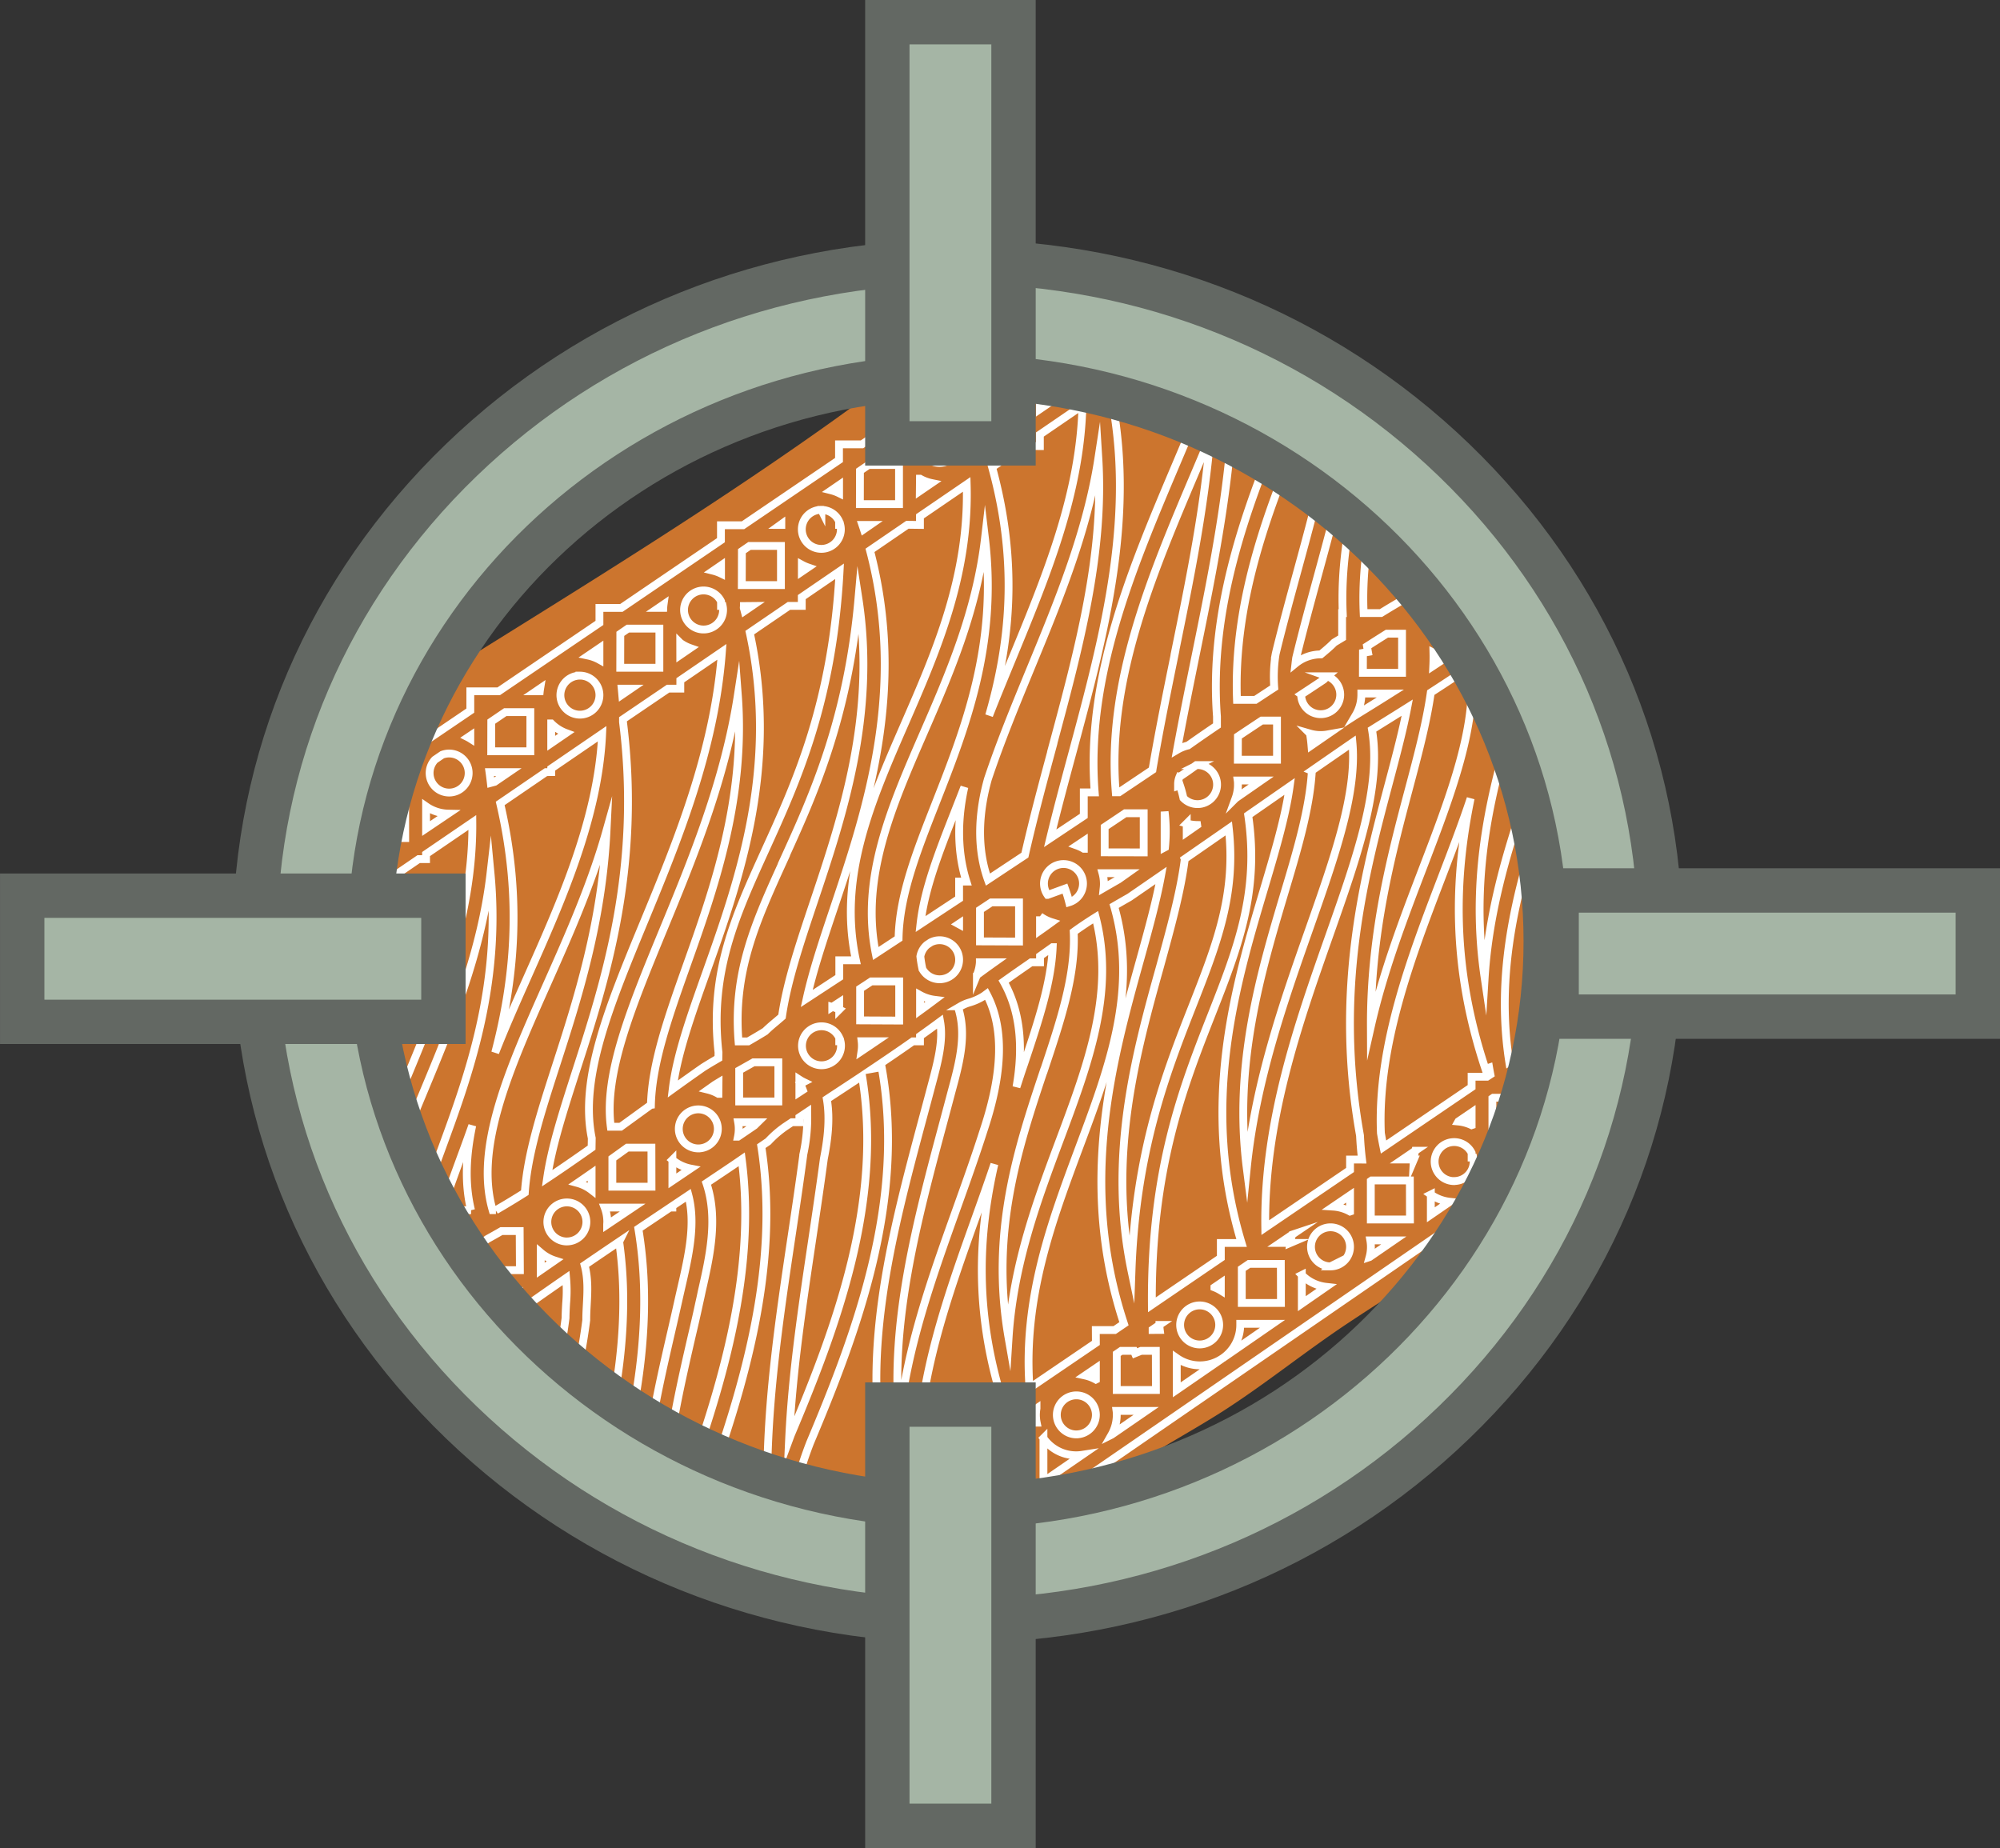 <svg xmlns="http://www.w3.org/2000/svg" viewBox="0 0 766.38 708.13"><rect x="0" y="0" width="766.38" height="708.13" fill="#333333" stroke="none"/><defs><style>.cls-1{fill:#cc752e;}.cls-2{fill:none;stroke:#fff;stroke-width:3px;}.cls-2,.cls-3{stroke-miterlimit:10;}.cls-3{fill:#a5b5a5;stroke:#636863;stroke-width:17px;}</style></defs><title>Asset 7</title><g id="Layer_2" data-name="Layer 2"><g id="RTD_Image" data-name="RTD Image"><path class="cls-1" d="M609.29,371.42c-.31-9.67-.39-19.42-1.45-29-1.08-9.78-3.1-19.43-4.9-29.1-2.52-13.55-4.54-27.11-4-40.73C554.43,219.57,508.22,168,452.34,127H364.79q-23.54,18.57-48,35.94c-57.86,41.08-119,77.21-178.85,115.19A138.9,138.9,0,0,0,123,318.35c-6.92,32.32-5.49,66.93,2.11,99,4.16,17.53,11.06,33.83,18.85,50,2.08,4.32,4.15,8.64,6.15,13a65.82,65.82,0,0,1,15.44,12.26c7.44,7.83,13.81,16.78,22.56,23.26a5.41,5.41,0,0,1,1.15,7.47,254.5,254.5,0,0,0,28.33,23.57c13.75,9.81,28.73,19.31,44.47,25.56a202.82,202.82,0,0,0,48.77,12.7c17.35,2.26,34.86,2.49,52.22,4.66,10.05,1.26,20.07,2.7,30.12,3.77a95.58,95.58,0,0,0,12.37-7.93c4.86-3.85,9.27-8.21,13.94-12.26a5.14,5.14,0,0,1,1.07-1.26c15.06-13.11,33.12-21.62,49.73-32.47,15.75-10.29,30.46-22.18,46.15-32.61,16.09-10.7,32.56-20.79,49.22-30.58,14-8.24,27.71-17,41.33-25.9.55-6.13,1.1-12.27,1.61-18.41C610.31,412,609.93,391.66,609.29,371.42Z"/><path class="cls-2" d="M609.57,381.64h-.44v4.24l-30.81,21c-6.55-41.74,7.09-80.15,19.19-114.19l1.78-5a126.87,126.87,0,0,1-.34-15l-2.1-2.5c-2.1,6.41-4.45,13-6.88,19.89-9.17,25.8-19.19,54-21.06,84.63-6.38-43.06,4.35-78,13.32-107.22,1.12-3.64,2.21-7.21,3.25-10.72q-3.1-3.63-6.23-7.25c-1.41,5-3,10.17-4.67,15.62-1.26,4.1-2.55,8.31-3.83,12.64,1.54-9.72,1.74-19-.06-27.73l5.57-4q-11.69-13.47-23.68-26.63c-.89.53-1.76,1-2.63,1.45l-.58.29-.46.46-.81.81c.34-2.25.71-4.47,1.1-6.69q-3.38-3.67-6.8-7.3c-1,5-1.85,10.12-2.59,15.24a56.06,56.06,0,0,0-1.07,5.54c-3.29,1.88-6.46,3.77-9.57,5.7h-6.63c-.64-14.07,1.19-28.22,4.46-42.47q-3.3-3.34-6.64-6.64c-4.11,16.4-6.53,32.73-5.83,49.12h-.24v9.44L511.59,246l-.37.24-.31.31c-1.37,1.37-2.76,2.53-4.23,3.76l-.54.45a15.41,15.41,0,0,0-9.73,3.48c.08-.69.16-1.39.26-2.1,2.58-10.58,5.44-21.07,8.21-31.21,3.72-13.63,7.33-26.87,10.3-40.25q-3.37-3.27-6.79-6.5c-3.1,14.85-7.09,29.5-11.23,44.65-2.8,10.25-5.7,20.86-8.31,31.61l-.07.38a54.94,54.94,0,0,0-.5,12.63l-1,.64-6.22,4.09H474c-1.37-36,10.6-70.06,24.62-103.1q-3.12-2.84-6.29-5.64c-15.14,35.47-29.07,74.36-26,115.13v3.42c-3.64,2.47-7.32,5-11.08,7.67a15.36,15.36,0,0,0-4.21,1.7c2.2-12,4.63-24,7-35.67,7.2-35.34,14-68.82,14.73-103.69H479q-4.84-4-9.77-8H348q-5.31,4-10.66,8h25.71l-32.75,22.27h-8.8v6l-36.79,25h-8.45V207l-38.16,25.95H229.7v5.74L191.1,264.9H180.22v7.4l-14.74,10a15.52,15.52,0,0,0-3.91,2.66L142.1,298.22H132.3v6.66l-7.19,4.89Q124,314,123,318.35c-.39,1.82-.74,3.65-1.08,5.48A7.48,7.48,0,1,1,120,336.5c-.34,2.88-.6,5.77-.82,8.66a15.25,15.25,0,0,0,2.57.76L119,347.81q-.32,5-.4,10l15-10.24c.38,21.06-4,41.43-10.39,60.88.6,3,1.23,6,1.93,8.95.45,1.88.93,3.74,1.43,5.59,6.78-18.5,12.46-38.36,14.35-59,4.12,30-.14,57.28-6.8,81.22q2.34,5.84,4.94,11.6c10.17-32.55,17.24-71.81,5.21-116.56l16.17-11.05h2.82v-1.93L181,315.16c.29,36.71-13.51,69.93-25.91,99.74-6.32,15.2-12.21,29.4-15.64,42.65q2.23,4.93,4.59,9.83l1.1,2.29c2.24-15.37,9.44-32.72,17.33-51.7,10.52-25.28,22-53,25.49-83.4,4.1,43.33-8.46,77.68-19,106.37-5.74,15.7-11,30.09-12.53,43.52a71.68,71.68,0,0,1,9.11,8.14,7.4,7.4,0,0,1,3.61-.94,7.47,7.47,0,0,1,6.08,11.83,106.07,106.07,0,0,0,8.86,9.09,5.36,5.36,0,0,0,2.18-1.14l3.28-2.38q1.18,7.84,1.65,16.1,4.08,3.84,8.3,7.5a187.22,187.22,0,0,0-2.7-28.82c6.8-4.86,13.49-9.54,20.13-14.13a55.44,55.44,0,0,1,0,9.8c-.1,1.83-.21,3.71-.22,5.57-1.4,11.05-3.93,22.39-6.38,33.36l-.58,2.62q3.47,2.69,7,5.27.68-3.09,1.36-6.15c2.51-11.23,5.1-22.84,6.54-34.35l0-.5c0-1.71.1-3.5.2-5.38.27-4.8.55-10-.84-15.16q6.62-4.53,13.25-9a158.56,158.56,0,0,1,1.46,16.43c.69,19.22-1.79,39.88-7.72,63.87q3.52,2.27,7.14,4.42c6.57-25.79,9.32-47.93,8.58-68.57a165,165,0,0,0-2.1-21.09l12.13-8.13h.89v-.6l6.14-4.11c2.89,11,.07,23.28-2.67,35.21-.36,1.58-.72,3.14-1.06,4.67-.94,4.24-1.91,8.47-2.89,12.7-2.79,12.13-5.68,24.67-7.68,37.25-1,6-1.71,12-2.27,17.79q3.81,2,7.69,3.8c.57-6.61,1.38-13.4,2.49-20.33,2-12.3,4.82-24.71,7.58-36.71,1-4.25,2-8.5,2.9-12.76.34-1.51.69-3.05,1-4.61,3-13.16,6.43-28,1.82-41.66,4.46-3,9-6,13.54-9.13,5.76,44-8.27,88.9-22.57,128.16l.32.13a204.48,204.48,0,0,0,28.27,8.92H410.64c3-2.65,5.88-5.38,8.89-8H405.6L548.19,475.3h.07v-.05l46-31.64h.61v-.42l13.64-9.39c0-.53.09-1.05.13-1.58.44-5.3.73-10.62.92-15.94a7.48,7.48,0,1,1-.42-5.08v1.4h.48c0,.06,0,.13,0,.2C609.93,402.42,609.83,392,609.57,381.64ZM132.3,317.19a15.41,15.41,0,0,0-2.35-1l2.35-1.6ZM140.62,333c-.11-.91-.21-1.81-.34-2.72,0-.38,0-.77-.06-1.15h6Zm14.65-11.86h-15V309.11l4.26-2.89h10.71Zm1.06-23,.39-.27c0,.09,0,.18,0,.27Zm6.94,19.35V309a15.38,15.38,0,0,0,8.49,2.77Zm8.84-13.79a7.47,7.47,0,0,1-5.48-12.56l2.79-1.9a7.48,7.48,0,1,1,2.69,14.46Zm8.11-20.65c-.3-.19-.6-.37-.92-.53l.92-.62ZM176.27,485.4a15.37,15.37,0,0,0-2.93-1.15l2.93-2Zm4.24-21.66h-4.24v8.7q-5.55,3.91-11.16,7.78c2-10.94,6.41-23,11.37-36.53,1.47-4,3-8.16,4.49-12.42C178.55,442.65,178,453.53,180.5,463.74ZM556.28,228.81a7.48,7.48,0,1,1-7.48,7.48A7.49,7.49,0,0,1,556.28,228.81Zm-7,21.28a15.34,15.34,0,0,0,5.25,1.58l-5.31,3.51C549.3,253.46,549.32,251.76,549.28,250.09Zm-9.43,52.31c3.53-13.26,6.8-25.6,8.41-37,3.9-2.53,7.75-5.06,11.69-7.69l.14-.1,3.36-2.44c2.94,22.23-7.49,49.45-18.43,78-7.27,19-15,39.24-19.71,60.06C525.17,357.68,533.09,327.85,539.85,302.4Zm-17.57-52.22,1.91-.34c-.13-.73-.24-1.46-.36-2.19,2.6-1.66,5.12-3.27,7.62-4.83h5.8v15h-15Zm-.63,16c0-.14,0-.29,0-.43h11.13c-4.13,2.61-8.45,5.29-13.11,8.16l-.14.09A15.37,15.37,0,0,0,521.65,266.2Zm-23-.06q4.08-2.68,8.27-5.47l.33-.22.28-.28c.35-.35.71-.69,1.07-1a7.48,7.48,0,1,1-10,7.06S498.69,266.16,498.69,266.15Zm10,15.31-6.11,4.22q-.19-2.32-.58-4.57a14.8,14.8,0,0,0,6.69.35Zm-6,13.89q7.66-5.31,15.59-10.78c1.8,19.38-6.79,43.76-16.55,71.47s-20.61,58.52-23.94,91.64c-5.08-39.73,5.36-74.93,14.11-104.39C497.1,325.83,501.87,309.79,502.7,295.34ZM484.25,341c-10.95,36.85-24.49,82.43-8.49,135.3h-7.95V482l-26.42,18c-.4-52,11.93-83.39,22.91-111.33,9.85-25.06,18.38-46.78,14-76.29l.27-.19,15.62-10.85C492.56,313,488.64,326.22,484.25,341Zm-18.89,152.3,2.45-1.67v2.9A15.41,15.41,0,0,0,465.36,493.31Zm1.82,14.4a7.48,7.48,0,1,1-7.48-7.48A7.49,7.49,0,0,1,467.18,507.71Zm7.18-225.52c3-2,6.07-4.05,9.12-6.06h5.85v15h-15Zm0,18.46c0-.53,0-1-.08-1.56h9l-9.3,6.46-.54.38A15.37,15.37,0,0,0,474.37,300.65Zm-22.32-3,2.93-2,.11-.08,3.35-2.39.45,0a7.48,7.48,0,1,1-5.4,12.65,45.53,45.53,0,0,0-1.34-4.87l-.72.24c0-.18,0-.36,0-.55A7.43,7.43,0,0,1,452,297.63Zm6.7,18.5-4,2.79c0-1.14,0-2.26,0-3.38A15.41,15.41,0,0,0,458.74,316.13Zm-4.75,13,16.87-11.7c2.83,25.37-4.67,44.48-14,68.23-9.82,25-21.66,55.13-23.28,101.36-9.21-44.15,1.79-83.86,11-116.89C448.64,355.33,452.44,341.62,454,329.16Zm-7.72-4.39V311a62.6,62.6,0,0,1,.15,13.67Zm4-74.73c-2.89,14.17-5.87,28.83-8.42,43.57-.09.47-.16.94-.23,1.41l-12.83,8.61h-1.24C424,261.24,441.27,220.52,458,181.06c1.91-4.5,3.86-9.11,5.77-13.7C461.48,194.73,456,221.78,450.23,250ZM422.46,334.6H432L428.61,337q-2.83,1.61-5.7,3.28a15.56,15.56,0,0,0,.09-1.66A15.41,15.41,0,0,0,422.46,334.6Zm.84-8v-9.7l7.87-5.27h7.09v15Zm2.25-178.65h37.72a73,73,0,0,1-4.11,9.61l-.12.28c-2.72,6.67-5.62,13.5-8.42,20.11-17,40.17-34.59,81.63-31.14,125.69H415.3v9l-12.88,8.59c2.66-11,5.62-22,8.5-32.65,12.26-45.46,24.9-92.41,14.12-140.26ZM353.47,371.34a46.27,46.27,0,0,1-.8-4.84,7.48,7.48,0,0,1,2.59-4.49l1.37-.9a7.48,7.48,0,1,1-3.15,10.24Zm4.65,11.77q-2.79,2.09-5.57,4.11V381.3A15.36,15.36,0,0,0,358.12,383.11Zm-5.4-29c1.48-13.43,7.1-27.71,13.26-43.39,1.17-3,2.36-6,3.56-9.11-2.27,10.22-3.3,23.24.78,36.2h-2.8v6.55Zm5.82-46.32c-7.34,18.67-13.94,35.47-14.21,51.84l-8.75,5.75c-5.82-29,5.92-56,18.32-84.48,9.7-22.27,20.29-46.64,23.54-74.6C382.33,247.26,369.84,279,358.54,307.78ZM330.18,399h5.55q-2.8,1.9-5.61,3.79a14.24,14.24,0,0,0,.05-3.79Zm-.59-8V378.86l4.26-2.79h10.71v15Zm45.88-22.27h5.64q-3.34,2.37-6.77,4.91A15.37,15.37,0,0,0,375.47,368.76Zm.05-8V348.64l4.31-2.85h10.65v15ZM415,338.58a7.5,7.5,0,0,1-5.3,7.16,54,54,0,0,0-1.61-5.24l-6.65,2.43A7.48,7.48,0,1,1,415,338.58ZM412.67,324l2.64-1.76v3A15.4,15.4,0,0,0,412.67,324ZM403,353.37q-2.25,1.64-4.48,3.21v-5.46A15.42,15.42,0,0,0,403,353.37Zm.39,9.57c-.61,13.72-5.55,28.55-11,44.86-1,2.85-1.92,5.75-2.89,8.72,2.84-16.21,1.2-29.53-4.92-40.39,3.38-2.41,6.71-4.74,10-7l.52-.37h3.43v-2.39Q400.9,364.68,403.35,362.94Zm-3.4,47.39c6.44-19.31,12.23-36.66,11.44-53.23l.68-.5c2.56-1.83,5.14-3.53,7.73-5.15,7.43,28.75-2.89,56.37-13.79,85.5-8.51,22.75-17.8,47.65-19.57,75.74C379.38,472,390.17,439.64,399.95,410.34Zm3.25-123.86c-3.62,13.42-7.34,27.26-10.51,41.2l-14.17,9.39c-5-14-2.82-28.49,0-38.54,4.78-14.31,10.7-28.67,16.43-42.57,10.67-25.87,21.6-52.38,25.89-80.3C423.15,212.47,413.39,248.65,403.2,286.47Zm-4.77-138.53h12.94l-12.94,8.85Zm0,23v-4.43l16.31-11.15c-.82,33.75-13.64,64.84-27.14,97.57-2.88,7-5.81,14.08-8.62,21.24,7.66-26.54,11.5-57.58,1.14-95.15L392,170.91Zm-23-21.71,1.85-1.26h13.12v14.32l-.95.65h-14Zm-8,5.44v1.72a15.42,15.42,0,0,0-1.47-.72ZM360,162.42a7.48,7.48,0,1,1-7.48,7.48A7.49,7.49,0,0,1,360,162.42Zm-7.48,21A15.36,15.36,0,0,0,357,185.1l-4.53,3.1Zm0,17.73v-3.3l17.91-12.24c1,35-11.62,63.94-23.86,92-13.08,30-25.46,58.51-18.58,90.37h-6.38v6.47l-12.48,8.17c2.33-10.58,6.21-22.18,10.38-34.61,12.57-37.49,28-83.46,13.86-137.12l14.33-9.8ZM307.64,417.66l-1.33.87v-4.85a15.48,15.48,0,0,0,1.66.94l-1.35.7A22,22,0,0,1,307.64,417.66Zm-.33-16.91a7.48,7.48,0,0,1,14.28-3.12V399h.48a7.48,7.48,0,1,1-14.76,1.72Zm11.61-14.91,2.66-1.74v2.76A15.34,15.34,0,0,0,318.92,385.84Zm12.1-183c-.18-.56-.37-1.13-.56-1.69h3Zm-1.49-22.44,3.26-2.22H344.5v15h-15Zm-8,5.44V189a15.34,15.34,0,0,0-3-1.1Zm-6.79,9.54a7.49,7.49,0,0,1,6.79,4.36v1.4H322a7.45,7.45,0,0,1,.21,1.71h0a7.48,7.48,0,1,1-7.48-7.49Zm-7.48,21a15.41,15.41,0,0,0,2.38,1.05l-2.38,1.62Zm-7.86-15.52c0,.1,0,.19,0,.29H299ZM284.29,211.2l2.91-2h12.05v15h-15Zm3.86,21-2.83,1.94c-.09-.34-.17-.68-.27-1s0-.61,0-.91Zm-11.86-15.55v3.15a15.34,15.34,0,0,0-3-1.09Zm-6.69,9.61a7.49,7.49,0,0,1,6.69,4.15v1.79h.63a7.48,7.48,0,1,1-7.32-5.94Zm-8.94,20.1a15.43,15.43,0,0,0,3.86,2L260.67,251Zm-6.38-14.74c-.06.43-.1.87-.12,1.31h-1.8ZM237.7,242.88l2.9-2h12.07v15h-15Zm4.1,21-3.36,2.3q-.1-1.15-.21-2.3Zm-12.1-15.56v4.51a15.37,15.37,0,0,0-4.28-1.6Zm-7.48,10.57a7.48,7.48,0,1,1-7.48,7.48A7.49,7.49,0,0,1,222.22,258.9Zm-11,18.33a15.51,15.51,0,0,0,5.71,3.68l-5.71,3.91Zm0,18.64V294.5l19.52-13.35c-1.44,32.15-15.63,64.06-28.42,92.8-4.44,10-8.81,19.81-12.56,29.4,7.06-26.9,10.6-58.16,1.91-95.48l17.55-12ZM207,263.78c-.06.37-.12.74-.16,1.12h-1.48Zm-18.75,12.75,5.35-3.64h9.62v15h-15ZM188.08,300q-.23-2.05-.52-4.12v0H195l-5.46,3.73h0Zm-4,203.15a15.18,15.18,0,0,0-.11-8.43h11.86Q190,498.83,184.1,503.14Zm15.14-16.43h-15V476.58l2.6-1.84q2.69-1.48,5.32-3h7Zm-9.19-23h-1.26c-7-24.13,6.53-54.47,20.8-86.54,8.26-18.56,17.08-38.39,22.85-58.93-1.73,35.48-11.21,64.85-19.31,89.91-5.79,17.91-11,34.11-12,48.85Q195.65,460.47,190,463.74Zm17.19,23V480a15.46,15.46,0,0,0,5.37,3Zm10-11a7.48,7.48,0,1,1,7.48-7.48A7.49,7.49,0,0,1,217.27,475.71Zm9.48-19.7a15.42,15.42,0,0,0-5.43-2.71q2.72-1.86,5.43-3.75Zm0-16.25c-5.66,4-11.32,7.93-17.05,11.73,1.73-12,6.07-25.44,11-40.84,11.26-34.82,25.12-77.77,18.08-134,0-.35,0-.71,0-1.06L256,263.88h4.69v-3.21l15.94-10.9c-2.82,38-17.15,72.73-30,103.81-13.18,31.92-24.56,59.51-19.87,82.55Zm5.95,29.53c0-.35.05-.71.05-1.07a15.38,15.38,0,0,0-1-5.5h10.73Zm17-14.57h-15V443.89l5.74-4.13h9.23Zm-.29-31.33-4.14,3-7.39,5.36h-3.78C231.36,411.53,241.9,386,254,356.63c11.27-27.3,23.67-57.35,28.74-90.25,3,39.95-9.3,74.54-19.6,103.49C256.17,389.54,249.83,407.39,249.43,423.39Zm8.29,29.1v-8.06a15.42,15.42,0,0,0,7,3.34Zm9.94-12.44a7.48,7.48,0,1,1,7.48-7.48A7.49,7.49,0,0,1,267.65,440.06Zm7.69-20.9a15.37,15.37,0,0,0-4-1.61l2.64-1.87,1.4-.85Zm0-13.64c-1.9,1.1-3.82,2.24-5.72,3.43l-.17.11q-5.89,4.12-11.61,8.25c1.58-13,6.84-27.84,12.86-44.76,12.51-35.2,27.89-78.49,16.66-130.13l15-10.24h4.93v-3.37l14.49-9.91c-2.71,50.25-16.4,80.34-28.62,107.18-11.37,25-21.2,46.57-17.78,77.18Zm25.07-76.12c11.12-24.42,24.54-53.91,28.6-100,6.87,44.58-6.21,83.65-17.11,116.15-5.36,16-10.28,30.67-12.19,44-.66.58-1.34,1.14-2,1.72-1.44,1.2-2.92,2.43-4.43,3.91-2.17,1.35-4.36,2.63-6.54,3.88H283C280.84,372.41,289.52,353.31,300.41,329.4Zm-2.1,77.67v15h-15V410.16l2.36-1.33,3.12-1.76Zm-15.47,28.5a14.82,14.82,0,0,0,.07-5.53h7.5l-1.24,1.22ZM269.91,573.42c14.84-40.94,29.1-87.81,21.8-134.22l2.29-1.56.31-.21.26-.26a39.86,39.86,0,0,1,6.39-5.5l2.47-1.64h2.88v-1.91l3-2a65,65,0,0,1-1.53,16.45l0,.26c-1.38,10.37-2.95,20.85-4.47,31-4.87,32.55-9.87,66.17-9.25,99.62ZM303,549.94l-.63,1.7c1.18-25.28,4.94-50.42,8.86-76.65,1.51-10.13,3.08-20.6,4.47-31,1.35-6.79,2.48-14.94,1.14-22.8l.62-.41c4.34-2.85,8.63-5.66,12.87-8.48,8,48.21-9.84,96.2-27.27,137.48Zm34.06,23.49h-33a154.38,154.38,0,0,1,6.37-20.6c18.1-42.89,36.63-92.91,27.41-143.91l-3.38.61c5.13-3.44,10.23-6.91,15.32-10.49h2.75v-2q3.85-2.74,7.71-5.59c1.34,7.47-1,15.93-3.38,24.83q-1.55,5.87-3.14,11.76c-12.34,46.06-25.07,93.59-13.11,140.38l-4.75,3.23Zm24.41-143.28c1.05-3.93,2.11-7.86,3.13-11.75,2.92-10.72,5.94-21.78,2.6-32.14l.87-.66a14.82,14.82,0,0,1,3.44-1.46,21.38,21.38,0,0,0,5.45-2.47l.18-.13.89-.66c6.73,12.69,6.38,29.79-1.1,52.24-3.22,10.1-6.89,20.35-10.44,30.27-9.39,26.25-19,53.15-21.91,81.06C341,506.56,351.36,467.85,361.47,430.15Zm7.37,143.28H352.28c-.09-1-.17-2-.24-3.05l16.8-11.42Zm0-28.29v4.14l-17.11,11.64c0-32.53,11.32-64.13,22.3-94.82,2.35-6.57,4.74-13.29,7-20-6,26.29-8,56.64,3.61,92.44l-9.75,6.63Zm23,23h-15V553.51l.55-.37H391.8Zm4.28-23c-.24-1.43-.47-2.85-.67-4.26l1.73-1.18a14.75,14.75,0,0,0,.08,5.44Zm3.72,22.57v-16.6a15.24,15.24,0,0,0,14.9,6.35Zm12.61-18.06a7.48,7.48,0,1,1,7.48-7.48A7.49,7.49,0,0,1,412.41,549.64Zm7.48-21a15.37,15.37,0,0,0-4.15-1.57l4.15-2.82Zm0-14.06-25.43,17.29c-2.52-34.42,8.41-63.68,19-92.1,11.64-31.14,22.65-60.61,13.41-92.59q2.92-1.7,5.81-3.34l.28-.18,11.91-8.21c-1.84,10-4.87,20.93-8.1,32.58-10.68,38.47-23.78,85.72-6.12,139.2l-3.57,2.43H419.9Zm6,35.2a15.37,15.37,0,0,0,2-7.59c0-.53,0-1-.08-1.56h11.37Zm17-17.15h-15V518.79l1.69-1.15h4.92c.13.32.24.63.37.94l2.32-.94h5.67Zm-1.26-23v-.17l2.62-1.78v0a15.49,15.49,0,0,0,.13,1.93Zm9.26,22.93V520.4a15.4,15.4,0,0,0,17.32.24Zm17.71-12.19a15.47,15.47,0,0,0,6.61-12.67c0-.14,0-.28,0-.43H487.6Zm22.2-21.1h-15V486.2l2.78-1.89h12.18Zm3.63-23h-4l4.7-3.19A15.37,15.37,0,0,0,494.4,476.31Zm4.37,23.28v-11a15.44,15.44,0,0,0,9.32,4.54Zm11-14.31a7.48,7.48,0,1,1,7.48-7.48A7.49,7.49,0,0,1,509.81,485.28Zm7.48-21a15.37,15.37,0,0,0-6.43-1.88l6.43-4.37Zm0-19.92v4l-32.49,22.09c-.58-40.57,12.68-78.22,24.48-111.72,10.75-30.51,20.13-57.14,16.42-79.1,4.79-3,9.24-5.74,13.51-8.44-1.71,8.9-4.28,18.59-7.1,29.19-9.4,35.37-21,79-11,134.77.15,3.07.4,6.15.78,9.22Zm7.48,37.37a14.69,14.69,0,0,0,.3-6.4h9Zm15.48-14.4h-15V452.56l.33-.23h14.63Zm1.49-23h-4.36l4.9-3.34A15.39,15.39,0,0,0,541.76,444.33Zm6.51,21.2v-7.77a15.38,15.38,0,0,0,7.26,2.77Zm8.94-12.91a7.48,7.48,0,1,1,6.69-10.82v1.79h.63a7.48,7.48,0,0,1-7.32,9Zm1.63-22.88,5.06-3.44v4.89A15.33,15.33,0,0,0,558.83,429.75Zm10.94-17.12h-5.89v4l-33.75,22.95q-.55-2.68-1-5.33c-1.42-33.5,11.65-67.63,23.38-98.25,3.91-10.21,7.76-20.25,11-30-6,29.23-7.8,63.25,5.65,103.61l1.44-.48c.15.88.31,1.77.48,2.65Zm2.38,36.46a15.41,15.41,0,0,0,.53-3.95c0-.52,0-1-.08-1.54h7.53Zm14.7-13.49h-15V420.87l.35-.24h14.62Zm.1-23H584l3.39-2.31A15.33,15.33,0,0,0,586.95,412.64Zm13.43,17-5.53,3.8v-5.6A15.36,15.36,0,0,0,600.38,429.66Zm8.75-29.24a15.34,15.34,0,0,0-5-1.48l5-3.4Z"/><path class="cls-2" d="M367.52,354.21l-.24-.13.24-.16Z"/><path class="cls-2" d="M377.7,171l0-.06h.1Z"/><path class="cls-3" d="M367,621.1c-71.79,0-139.32-27-190.16-76C125.76,495.89,97.64,430.4,97.64,360.68s28.12-135.21,79.17-184.42c50.84-49,118.37-76,190.16-76s139.32,27,190.16,76c51.06,49.21,79.17,114.71,79.17,184.42s-28.12,135.21-79.17,184.42C506.29,594.11,438.76,621.1,367,621.1Zm0-476.82c-124.25,0-225.33,97.08-225.33,216.41S242.72,577.1,367,577.1,592.31,480,592.31,360.68,491.22,144.27,367,144.27Z"/><rect class="cls-3" x="340.02" y="8.5" width="48.35" height="161.4"/><rect class="cls-3" x="340.02" y="538.23" width="48.35" height="161.4"/><rect class="cls-3" x="65.03" y="286.68" width="48.35" height="161.4" transform="translate(456.59 278.18) rotate(90)"/><rect class="cls-3" x="653" y="284.68" width="48.35" height="161.4" transform="translate(1042.56 -311.79) rotate(90)"/></g></g></svg>